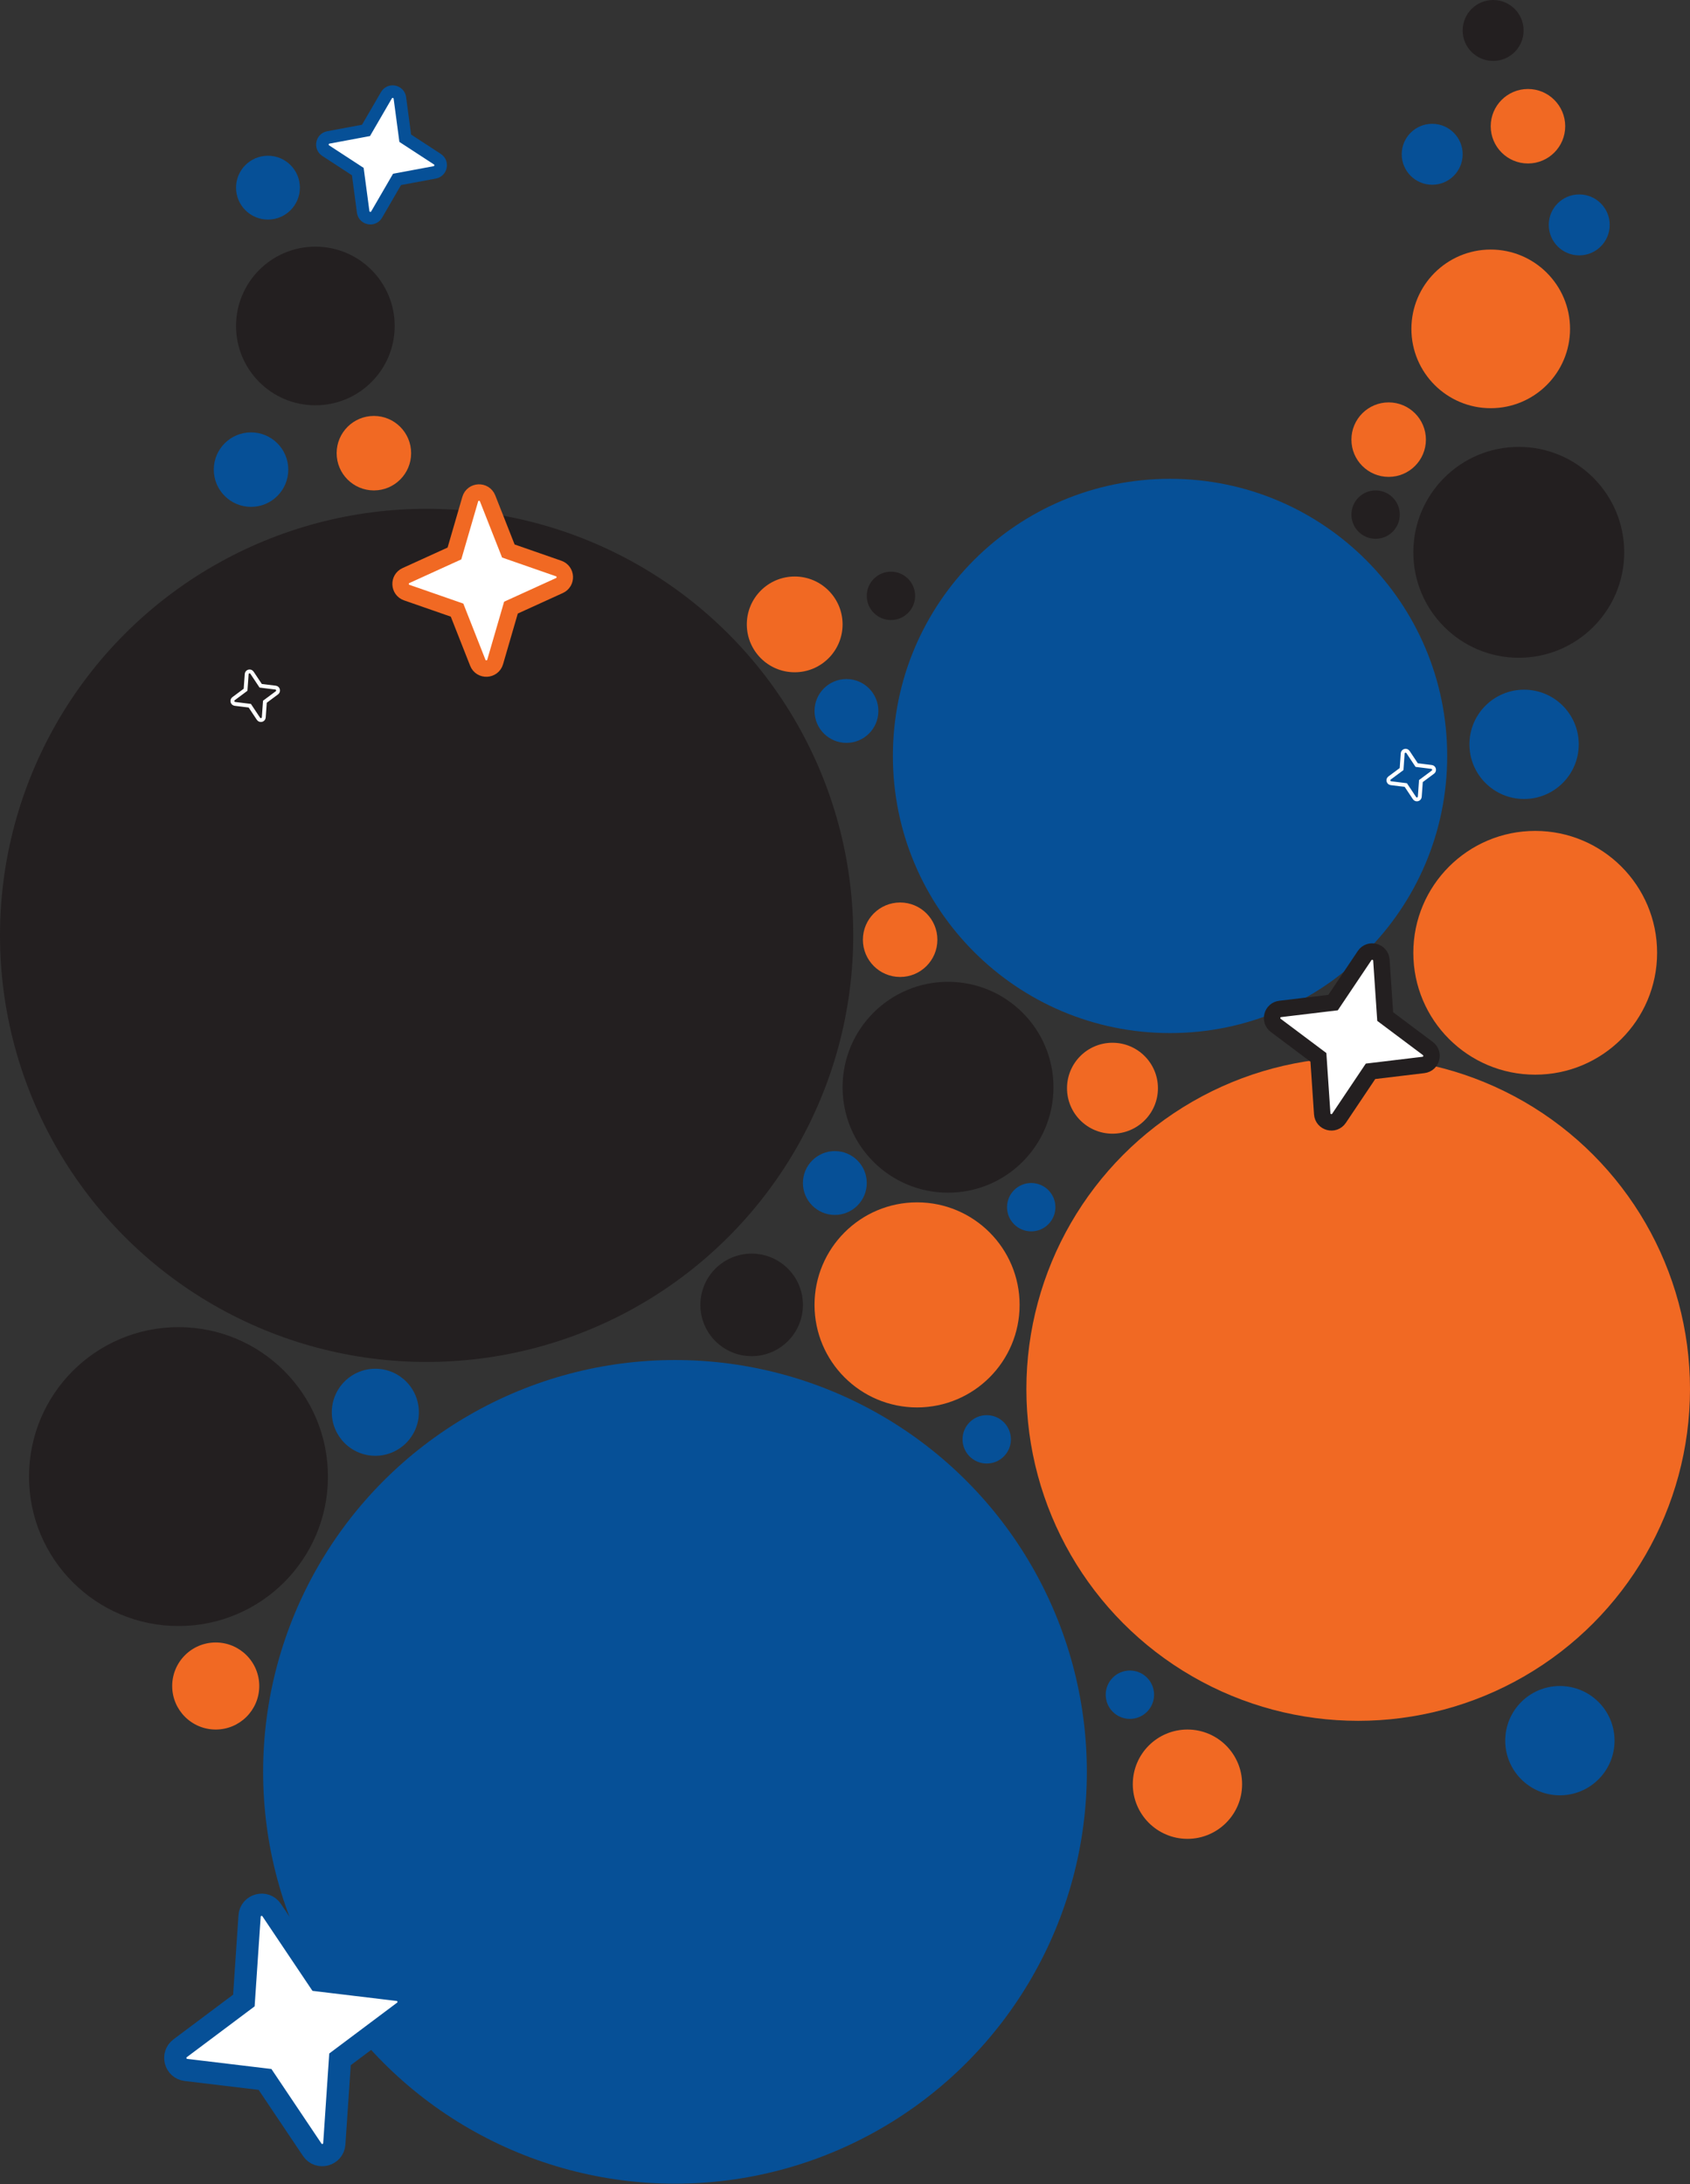 <svg width="1747" height="2258" viewBox="0 0 1747 2258" fill="none" xmlns="http://www.w3.org/2000/svg">
<rect x="0" y="0" width="1747" height="2258" fill="#333333" stroke="none"/>
<circle cx="441" cy="967" r="441" fill="#231F20"/>
<path d="M269.472 708.947L260.493 695.453C258.908 693.072 255.206 694.049 255.003 696.902L253.851 713.07L241.443 722.294C239.271 723.908 240.179 727.346 242.864 727.679L258.207 729.579L267.187 743.073C268.772 745.455 272.474 744.478 272.677 741.625L273.829 725.457L286.237 716.233C288.408 714.618 287.501 711.181 284.816 710.848L269.472 708.947Z" stroke="white" stroke-width="4"/>
<path d="M1496 781.5C1496 939.73 1367.73 1068 1209.5 1068C1051.27 1068 923 939.73 923 781.5C923 623.27 1051.27 495 1209.5 495C1367.73 495 1496 623.27 1496 781.5Z" fill="#065097"/>
<path d="M1464.47 790.947L1455.49 777.453C1453.91 775.072 1450.21 776.049 1450 778.902L1448.85 795.07L1436.44 804.294C1434.27 805.908 1435.18 809.346 1437.86 809.679L1453.21 811.579L1462.19 825.073C1463.77 827.455 1467.47 826.478 1467.68 823.625L1468.83 807.457L1481.24 798.233C1483.41 796.618 1482.5 793.181 1479.82 792.848L1464.47 790.947Z" stroke="white" stroke-width="4"/>
<circle cx="429.5" cy="1581.5" r="49.5" fill="#F16923"/>
<circle cx="697.754" cy="1831.75" r="425.754" fill="#065097"/>
<circle cx="1404" cy="1436" r="343" fill="#F16923"/>
<path d="M1431.92 1050.91L1427.98 992.575C1427.38 983.537 1415.66 980.399 1410.62 987.921L1378.04 1036.48L1323.38 1043.04C1314.87 1044.06 1311.95 1054.93 1318.81 1060.07L1362.87 1093.09L1366.81 1151.43C1367.42 1160.46 1379.13 1163.6 1384.17 1156.08L1416.75 1107.52L1471.42 1100.96C1479.92 1099.94 1482.84 1089.07 1475.98 1083.93L1431.92 1050.91Z" fill="white" stroke="#231F20" stroke-width="17"/>
<path d="M329.61 2047.36L280.845 1974.68C274.204 1964.78 258.795 1968.91 257.993 1980.8L252.103 2068.13L186.224 2117.49C177.201 2124.25 181.035 2138.56 192.23 2139.91L273.964 2149.72L322.729 2222.4C329.37 2232.3 344.779 2228.17 345.581 2216.28L351.471 2128.95L417.35 2079.58C426.373 2072.82 422.539 2058.51 411.344 2057.17L329.61 2047.36Z" fill="white" stroke="#065097" stroke-width="23"/>
<circle cx="184.5" cy="1526.5" r="154.5" fill="#231F20"/>
<circle cx="388" cy="1460" r="45" fill="#065097"/>
<circle cx="223" cy="1743" r="45" fill="#F16923"/>
<circle cx="1227.5" cy="1844.5" r="56.5" fill="#F16923"/>
<circle cx="1612.5" cy="1799.5" r="56.5" fill="#065097"/>
<circle cx="1168" cy="1752" r="25" fill="#065097"/>
<circle cx="980" cy="1124" r="109" fill="#231F20"/>
<circle cx="777" cy="1349" r="53" fill="#231F20"/>
<circle cx="863" cy="1223" r="33" fill="#065097"/>
<circle cx="930.5" cy="971.5" r="38.5" fill="#F16923"/>
<circle cx="821.5" cy="645.5" r="49.5" fill="#F16923"/>
<circle cx="948" cy="1349" r="106" fill="#F16923"/>
<circle cx="1150" cy="1125" r="47" fill="#F16923"/>
<circle cx="1066" cy="1248" r="25" fill="#065097"/>
<circle cx="921" cy="616" r="25" fill="#231F20"/>
<circle cx="1020" cy="1488" r="25" fill="#065097"/>
<circle cx="1587" cy="985" r="126" fill="#F16923"/>
<circle cx="1575.5" cy="769.5" r="56.5" fill="#065097"/>
<circle cx="875" cy="735" r="33" fill="#065097"/>
<circle cx="277" cy="194" r="33" fill="#065097"/>
<circle cx="259.5" cy="485.5" r="38.5" fill="#065097"/>
<circle cx="326" cy="337" r="82" fill="#231F20"/>
<circle cx="1541" cy="340" r="82" fill="#F16923"/>
<circle cx="1570" cy="571" r="109" fill="#231F20"/>
<circle cx="1435.5" cy="454.5" r="38.5" fill="#F16923"/>
<circle cx="1579.5" cy="130.5" r="38.5" fill="#F16923"/>
<circle cx="386.5" cy="468.5" r="38.5" fill="#F16923"/>
<circle cx="1480.5" cy="159.5" r="31.5" fill="#065097"/>
<circle cx="1632.5" cy="232.5" r="31.5" fill="#065097"/>
<circle cx="1543.5" cy="31.5" r="31.5" fill="#231F20"/>
<circle cx="1422" cy="532" r="25" fill="#231F20"/>
<path d="M418.911 142.899L413.364 101.254C412.42 94.165 403.033 92.294 399.443 98.479L378.354 134.816L339.404 142.086C332.754 143.327 331.016 152.044 336.682 155.74L369.869 177.388L375.416 219.033C376.361 226.121 385.747 227.992 389.337 221.807L410.426 185.471L449.377 178.2C456.027 176.959 457.764 168.242 452.098 164.546L418.911 142.899Z" fill="white" stroke="#065097" stroke-width="13"/>
<path d="M525.48 569.617L504.045 515.217C500.724 506.789 488.613 507.349 486.084 516.047L469.76 572.193L419.656 595.018C411.858 598.57 412.378 609.817 420.471 612.635L472.467 630.739L493.902 685.139C497.222 693.567 509.333 693.007 511.862 684.309L528.187 628.163L578.291 605.338C586.088 601.786 585.569 590.539 577.476 587.721L525.48 569.617Z" fill="white" stroke="#F16923" stroke-width="17"/>
</svg>
